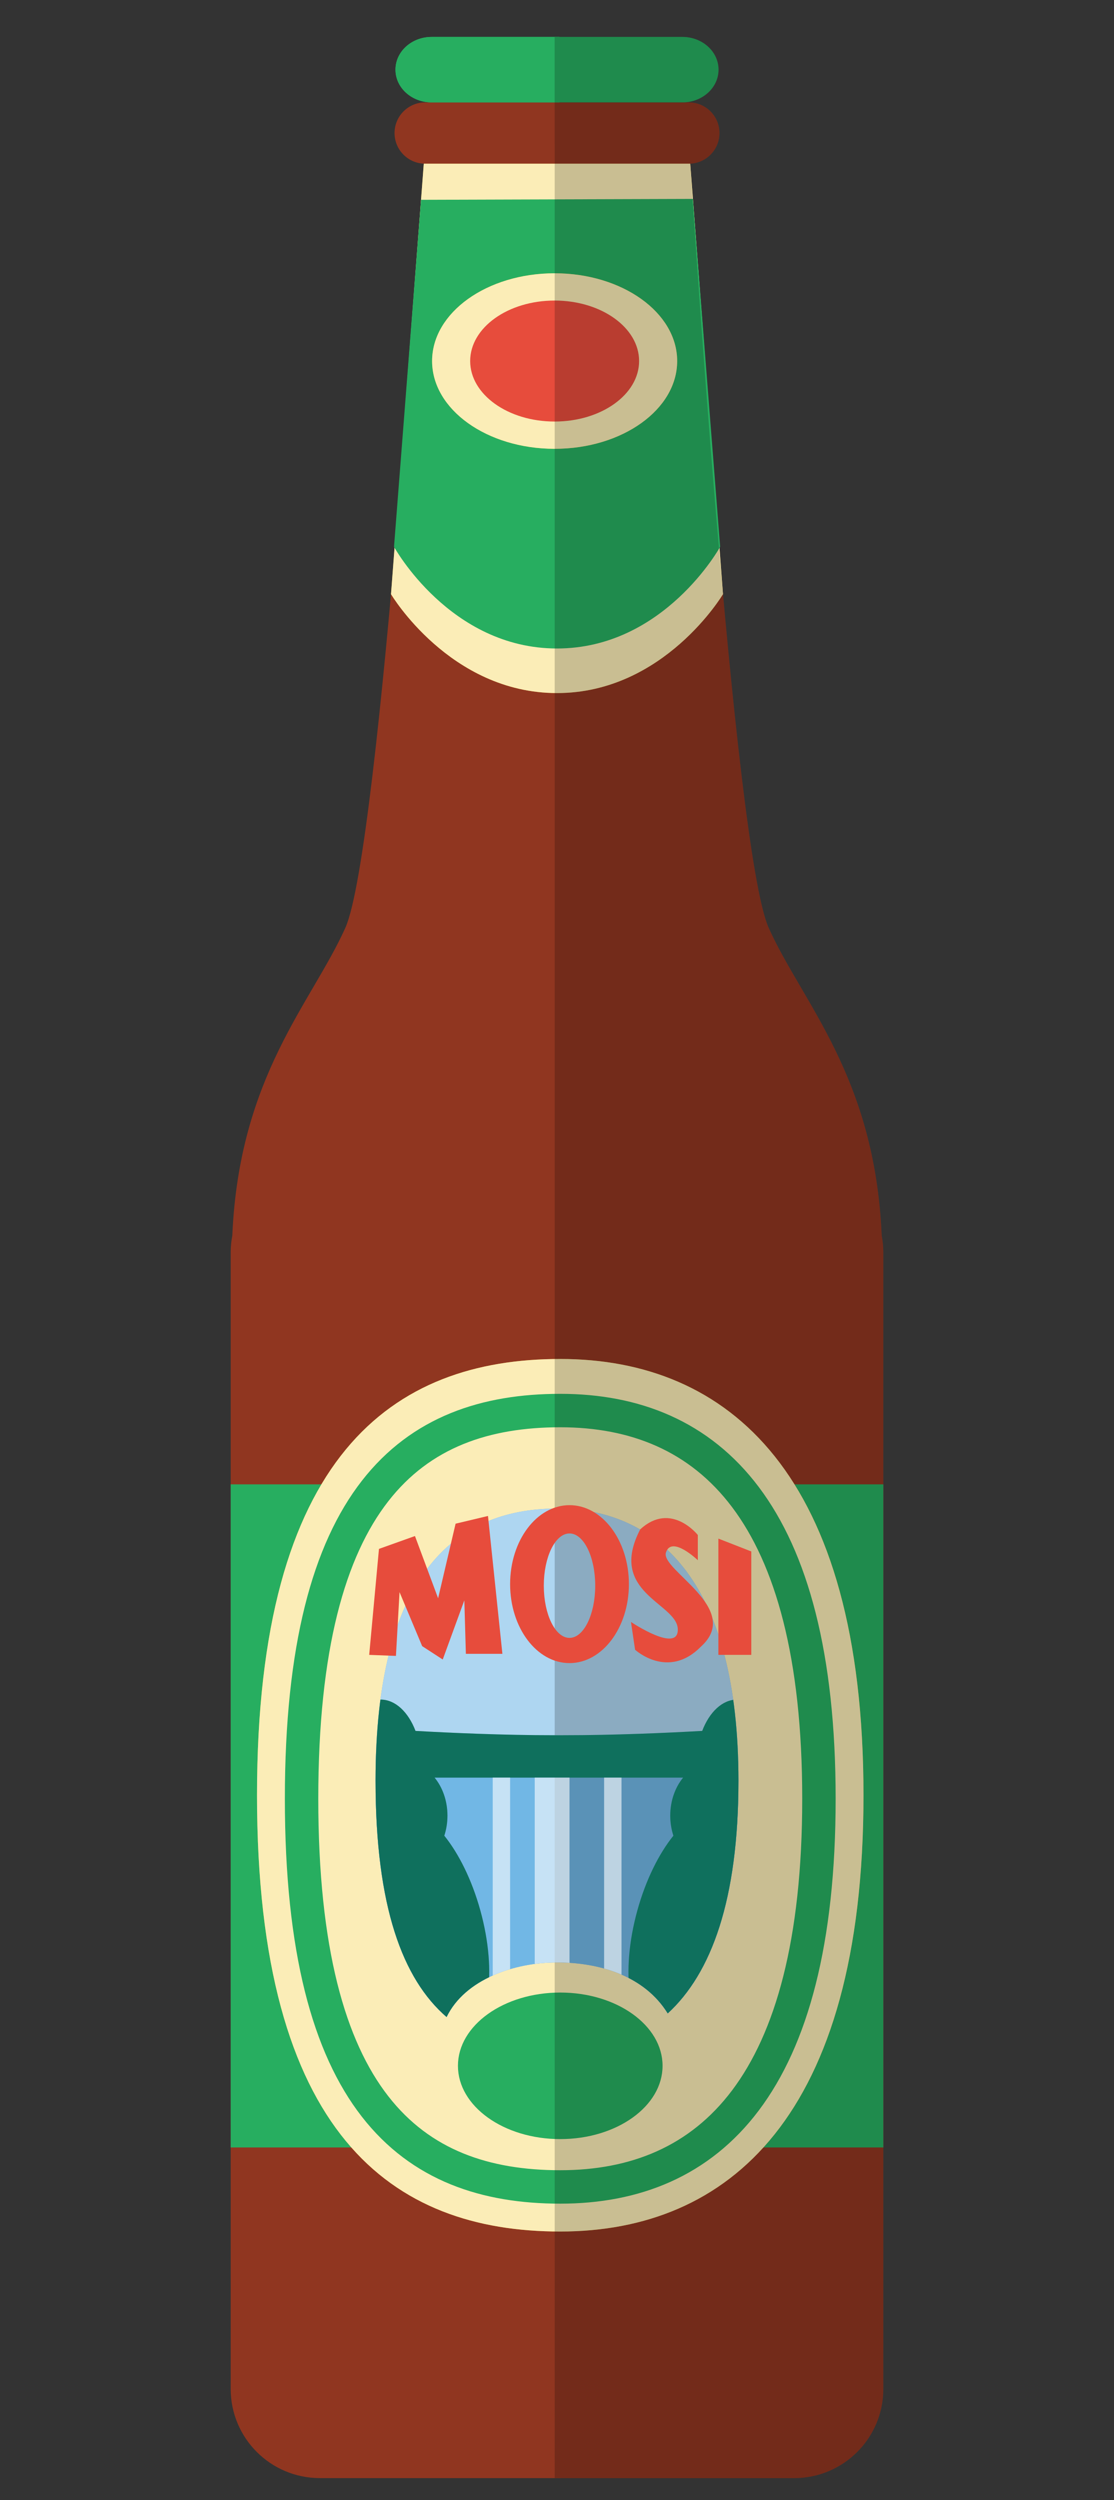 <?xml version="1.0" encoding="utf-8"?>
<!-- Generator: Adobe Illustrator 17.0.2, SVG Export Plug-In . SVG Version: 6.00 Build 0)  -->
<!DOCTYPE svg PUBLIC "-//W3C//DTD SVG 1.1//EN" "http://www.w3.org/Graphics/SVG/1.1/DTD/svg11.dtd">
<svg version="1.1" id="Layer_1" xmlns="http://www.w3.org/2000/svg" xmlns:xlink="http://www.w3.org/1999/xlink" x="0px" y="0px"
	 width="100px" height="224.333px" viewBox="0 0 100 224.333" enable-background="new 0 0 100 224.333" xml:space="preserve">
<rect x="0" y="0" width="100" height="224.333" fill="#333333" stroke="none"/>
<path fill="#903620" d="M50.208,14.688L50.208,14.688l0.003-5.5H38.167c-1.519,0-2.75,1.231-2.75,2.75s1.231,2.75,2.75,2.75h-0.125
	c0,0-3.875,61.5-7.043,68.567c-3.017,6.729-9.527,13.293-10.145,27.605c-0.092,0.485-0.145,0.983-0.145,1.494v102
	c0,4.418,3.582,8,8,8h21.583L50.208,14.688z"/>
<path fill="#27AE60" d="M38.75,3.313c-1.795,0-3.25,1.315-3.25,2.938s1.455,2.937,3.25,2.937h11.462V3.313H38.75z"/>
<path fill="#27AE60" d="M38.75,3.313c-1.795,0-3.25,1.315-3.25,2.938s1.455,2.937,3.25,2.937h11.462V3.313H38.75z"/>
<path fill="#903620" d="M49.792,14.688L49.792,14.688l-0.003-5.5h12.045c1.519,0,2.75,1.231,2.75,2.75s-1.231,2.75-2.75,2.75h0.125
	c0,0,3.875,61.5,7.043,68.567c3.017,6.729,9.527,13.293,10.145,27.605c0.092,0.485,0.145,0.983,0.145,1.494v102c0,4.418-3.582,8-8,8
	h-21.5V14.688z"/>
<path fill="#27AE60" d="M61.25,3.313c1.795,0,3.25,1.315,3.25,2.938s-1.455,2.937-3.25,2.937H49.788V3.313H61.25z"/>
<path opacity="0.2" d="M61.25,3.313c1.795,0,3.25,1.315,3.25,2.938s-1.455,2.937-3.25,2.937H49.788V3.313H61.25z"/>
<rect x="20.708" y="133.188" fill="#27AE60" width="58.583" height="59.5"/>
<path fill="#F1C40F" d="M64.9,53.313c0,0-5.275,8.875-14.9,8.875s-14.9-8.875-14.9-8.875l2.942-38.625h23.917L64.9,53.313z"/>
<path opacity="0.7" fill="#FFFFFF" d="M64.9,53.313c0,0-5.275,8.875-14.9,8.875s-14.9-8.875-14.9-8.875l2.942-38.625h23.917
	L64.9,53.313z"/>
<path fill="#27AE60" d="M64.646,49.063c0,0-5.021,9.125-14.646,9.125s-14.631-9.125-14.631-9.125l2.425-31.134l24.404-0.082
	L64.646,49.063z"/>
<ellipse fill="#F1C40F" cx="49.788" cy="32.396" rx="11" ry="7.875"/>
<ellipse opacity="0.7" fill="#FFFFFF" cx="49.788" cy="32.396" rx="11" ry="7.875"/>
<ellipse fill="#E74C3C" cx="49.788" cy="32.396" rx="7.582" ry="5.428"/>
<path fill="#F1C40F" d="M77.513,161.084c0,28.913-12.187,39.146-27.221,39.146s-27.221-8.608-27.221-39.146
	s12.187-39.146,27.221-39.146S77.513,132.171,77.513,161.084z"/>
<path opacity="0.7" fill="#FFFFFF" d="M77.513,161.084c0,28.913-12.187,39.146-27.221,39.146s-27.221-8.608-27.221-39.146
	s12.187-39.146,27.221-39.146S77.513,132.171,77.513,161.084z"/>
<ellipse fill="#27AE60" cx="50.292" cy="185.362" rx="9.184" ry="6.575"/>
<path fill="none" stroke="#27AE60" stroke-width="3" stroke-miterlimit="10" d="M73.513,161.398
	c0,25.727-9.844,34.832-23.221,34.832s-23.221-7.66-23.221-34.832s9.844-34.832,23.221-34.832S73.513,135.672,73.513,161.398z"/>
<path fill="#3498DB" d="M66.288,159.77c0,10.688-2.422,17.287-6.347,20.89c-2.082-3.373-6.115-4.576-9.941-4.576
	c-3.812,0-8.266,1.5-9.912,4.901c-3.942-3.407-6.376-9.898-6.376-21.215c0-18.103,6.905-24.41,16.288-24.41
	S66.288,142.417,66.288,159.77z"/>
<path opacity="0.6" fill="#FFFFFF" d="M66.288,159.77c0,10.688-2.422,17.287-6.347,20.89c-2.082-3.373-6.115-4.576-9.941-4.576
	c-3.812,0-8.266,1.5-9.912,4.901c-3.942-3.407-6.376-9.898-6.376-21.215c0-18.103,6.905-24.41,16.288-24.41
	S66.288,142.417,66.288,159.77z"/>
<path opacity="0.5" fill="#3498DB" d="M66.264,158.022l-32.511-0.631c-0.028,0.769-0.042,1.562-0.042,2.378
	c0,11.317,2.434,17.808,6.376,21.215c1.646-3.401,6.1-4.901,9.912-4.901c3.826,0,7.859,1.203,9.941,4.576
	c3.925-3.604,6.347-10.202,6.347-20.89C66.288,159.175,66.28,158.593,66.264,158.022z"/>
<path opacity="0.2" d="M49.792,14.688L49.792,14.688l-0.003-5.5h12.045c1.519,0,2.75,1.231,2.75,2.75s-1.231,2.75-2.75,2.75h0.125
	c0,0,3.875,61.5,7.043,68.567c3.017,6.729,9.527,13.293,10.145,27.605c0.092,0.485,0.145,0.983,0.145,1.494v102c0,4.418-3.582,8-8,8
	h-21.5V14.688z"/>
<g>
	<defs>
		<path id="SVGID_1_" d="M66.288,159.77c0,10.688-2.422,17.287-6.347,20.89c-2.082-3.373-6.115-4.576-9.941-4.576
			c-3.812,0-8.266,1.5-9.912,4.901c-3.942-3.407-6.376-9.898-6.376-21.215c0-18.103,6.905-24.41,16.288-24.41
			S66.288,142.417,66.288,159.77z"/>
	</defs>
	<clipPath id="SVGID_2_">
		<use xlink:href="#SVGID_1_"  overflow="visible"/>
	</clipPath>
	<path clip-path="url(#SVGID_2_)" fill="#16A085" d="M66.167,152.5c-1.329,0-2.489,1.128-3.132,2.811
		c-3.123,0.176-7.858,0.389-12.493,0.389c-0.125,0-0.25,0.001-0.375,0.002c-0.125,0-0.251-0.002-0.375-0.002
		c-4.635,0-9.37-0.214-12.493-0.389c-0.643-1.683-1.803-2.811-3.132-2.811c-2.025,0-3.667,2.612-3.667,5.833
		c0,2.41,0.919,4.477,2.229,5.367c0.102,0.772,0.35,1.475,0.708,2.073c-0.461,2.137-0.316,5.075,0.541,8.168
		c1.558,5.62,4.866,9.608,7.389,8.909c2.523-0.699,3.306-5.822,1.748-11.442c-0.759-2.738-1.934-5.083-3.231-6.693
		c0.179-0.555,0.282-1.16,0.282-1.796c0-1.346-0.447-2.556-1.158-3.419h22.316c-0.711,0.864-1.158,2.073-1.158,3.419
		c0,0.636,0.103,1.241,0.282,1.796c-1.297,1.61-2.472,3.955-3.231,6.693c-1.558,5.62-0.775,10.742,1.748,11.442
		c2.523,0.699,5.831-3.289,7.389-8.909c0.857-3.093,1.002-6.03,0.541-8.168c0.358-0.598,0.607-1.301,0.708-2.073
		c1.31-0.89,2.229-2.957,2.229-5.367C69.833,155.112,68.192,152.5,66.167,152.5z"/>
	<path opacity="0.3" clip-path="url(#SVGID_2_)" d="M66.167,152.5c-1.329,0-2.489,1.128-3.132,2.811
		c-3.123,0.176-7.858,0.389-12.493,0.389c-0.125,0-0.25,0.001-0.375,0.002c-0.125,0-0.251-0.002-0.375-0.002
		c-4.635,0-9.37-0.214-12.493-0.389c-0.643-1.683-1.803-2.811-3.132-2.811c-2.025,0-3.667,2.612-3.667,5.833
		c0,2.41,0.919,4.477,2.229,5.367c0.102,0.772,0.35,1.475,0.708,2.073c-0.461,2.137-0.316,5.075,0.541,8.168
		c1.558,5.62,4.866,9.608,7.389,8.909c2.523-0.699,3.306-5.822,1.748-11.442c-0.759-2.738-1.934-5.083-3.231-6.693
		c0.179-0.555,0.282-1.16,0.282-1.796c0-1.346-0.447-2.556-1.158-3.419h22.316c-0.711,0.864-1.158,2.073-1.158,3.419
		c0,0.636,0.103,1.241,0.282,1.796c-1.297,1.61-2.472,3.955-3.231,6.693c-1.558,5.62-0.775,10.742,1.748,11.442
		c2.523,0.699,5.831-3.289,7.389-8.909c0.857-3.093,1.002-6.03,0.541-8.168c0.358-0.598,0.607-1.301,0.708-2.073
		c1.31-0.89,2.229-2.957,2.229-5.367C69.833,155.112,68.192,152.5,66.167,152.5z"/>
	<rect x="48" y="159.5" opacity="0.6" clip-path="url(#SVGID_2_)" fill="#FFFFFF" width="3.123" height="18.167"/>
	<rect x="44.229" y="159.5" opacity="0.6" clip-path="url(#SVGID_2_)" fill="#FFFFFF" width="1.561" height="18.167"/>
	<rect x="54.229" y="159.5" opacity="0.6" clip-path="url(#SVGID_2_)" fill="#FFFFFF" width="1.561" height="18.167"/>
</g>
<g>
	<polygon fill="#E74C3C" points="34.019,138.979 37.25,137.825 39.328,143.411 40.897,136.717 43.805,136.024 45.098,148.396 
		41.82,148.396 41.682,143.595 39.743,148.904 37.896,147.704 35.865,142.857 35.542,148.581 33.141,148.489 	"/>
	<path fill="#E74C3C" d="M51.123,135.055c-2.945,0-5.332,3.173-5.332,7.086c0,3.914,2.387,7.086,5.332,7.086
		c2.945,0,5.332-3.173,5.332-7.086C56.455,138.228,54.067,135.055,51.123,135.055z M51.123,146.965
		c-1.275,0-2.308-2.098-2.308-4.686s1.033-4.686,2.308-4.686c1.275,0,2.308,2.098,2.308,4.686S52.397,146.965,51.123,146.965z"/>
	<path fill="#E74C3C" d="M62.641,139.995v-2.262c0,0-2.401-3.047-5.17-0.508c-2.955,5.678,3.232,6.602,3.37,8.91
		c0.138,2.308-4.201-0.6-4.201-0.6l0.369,2.493c0,0,2.955,2.724,5.909-0.277c3.786-3.416-3.647-6.879-3.139-8.448
		S62.641,139.995,62.641,139.995z"/>
	<polygon fill="#E74C3C" points="64.487,138.056 64.487,148.489 67.442,148.489 67.442,139.21 	"/>
</g>
</svg>
